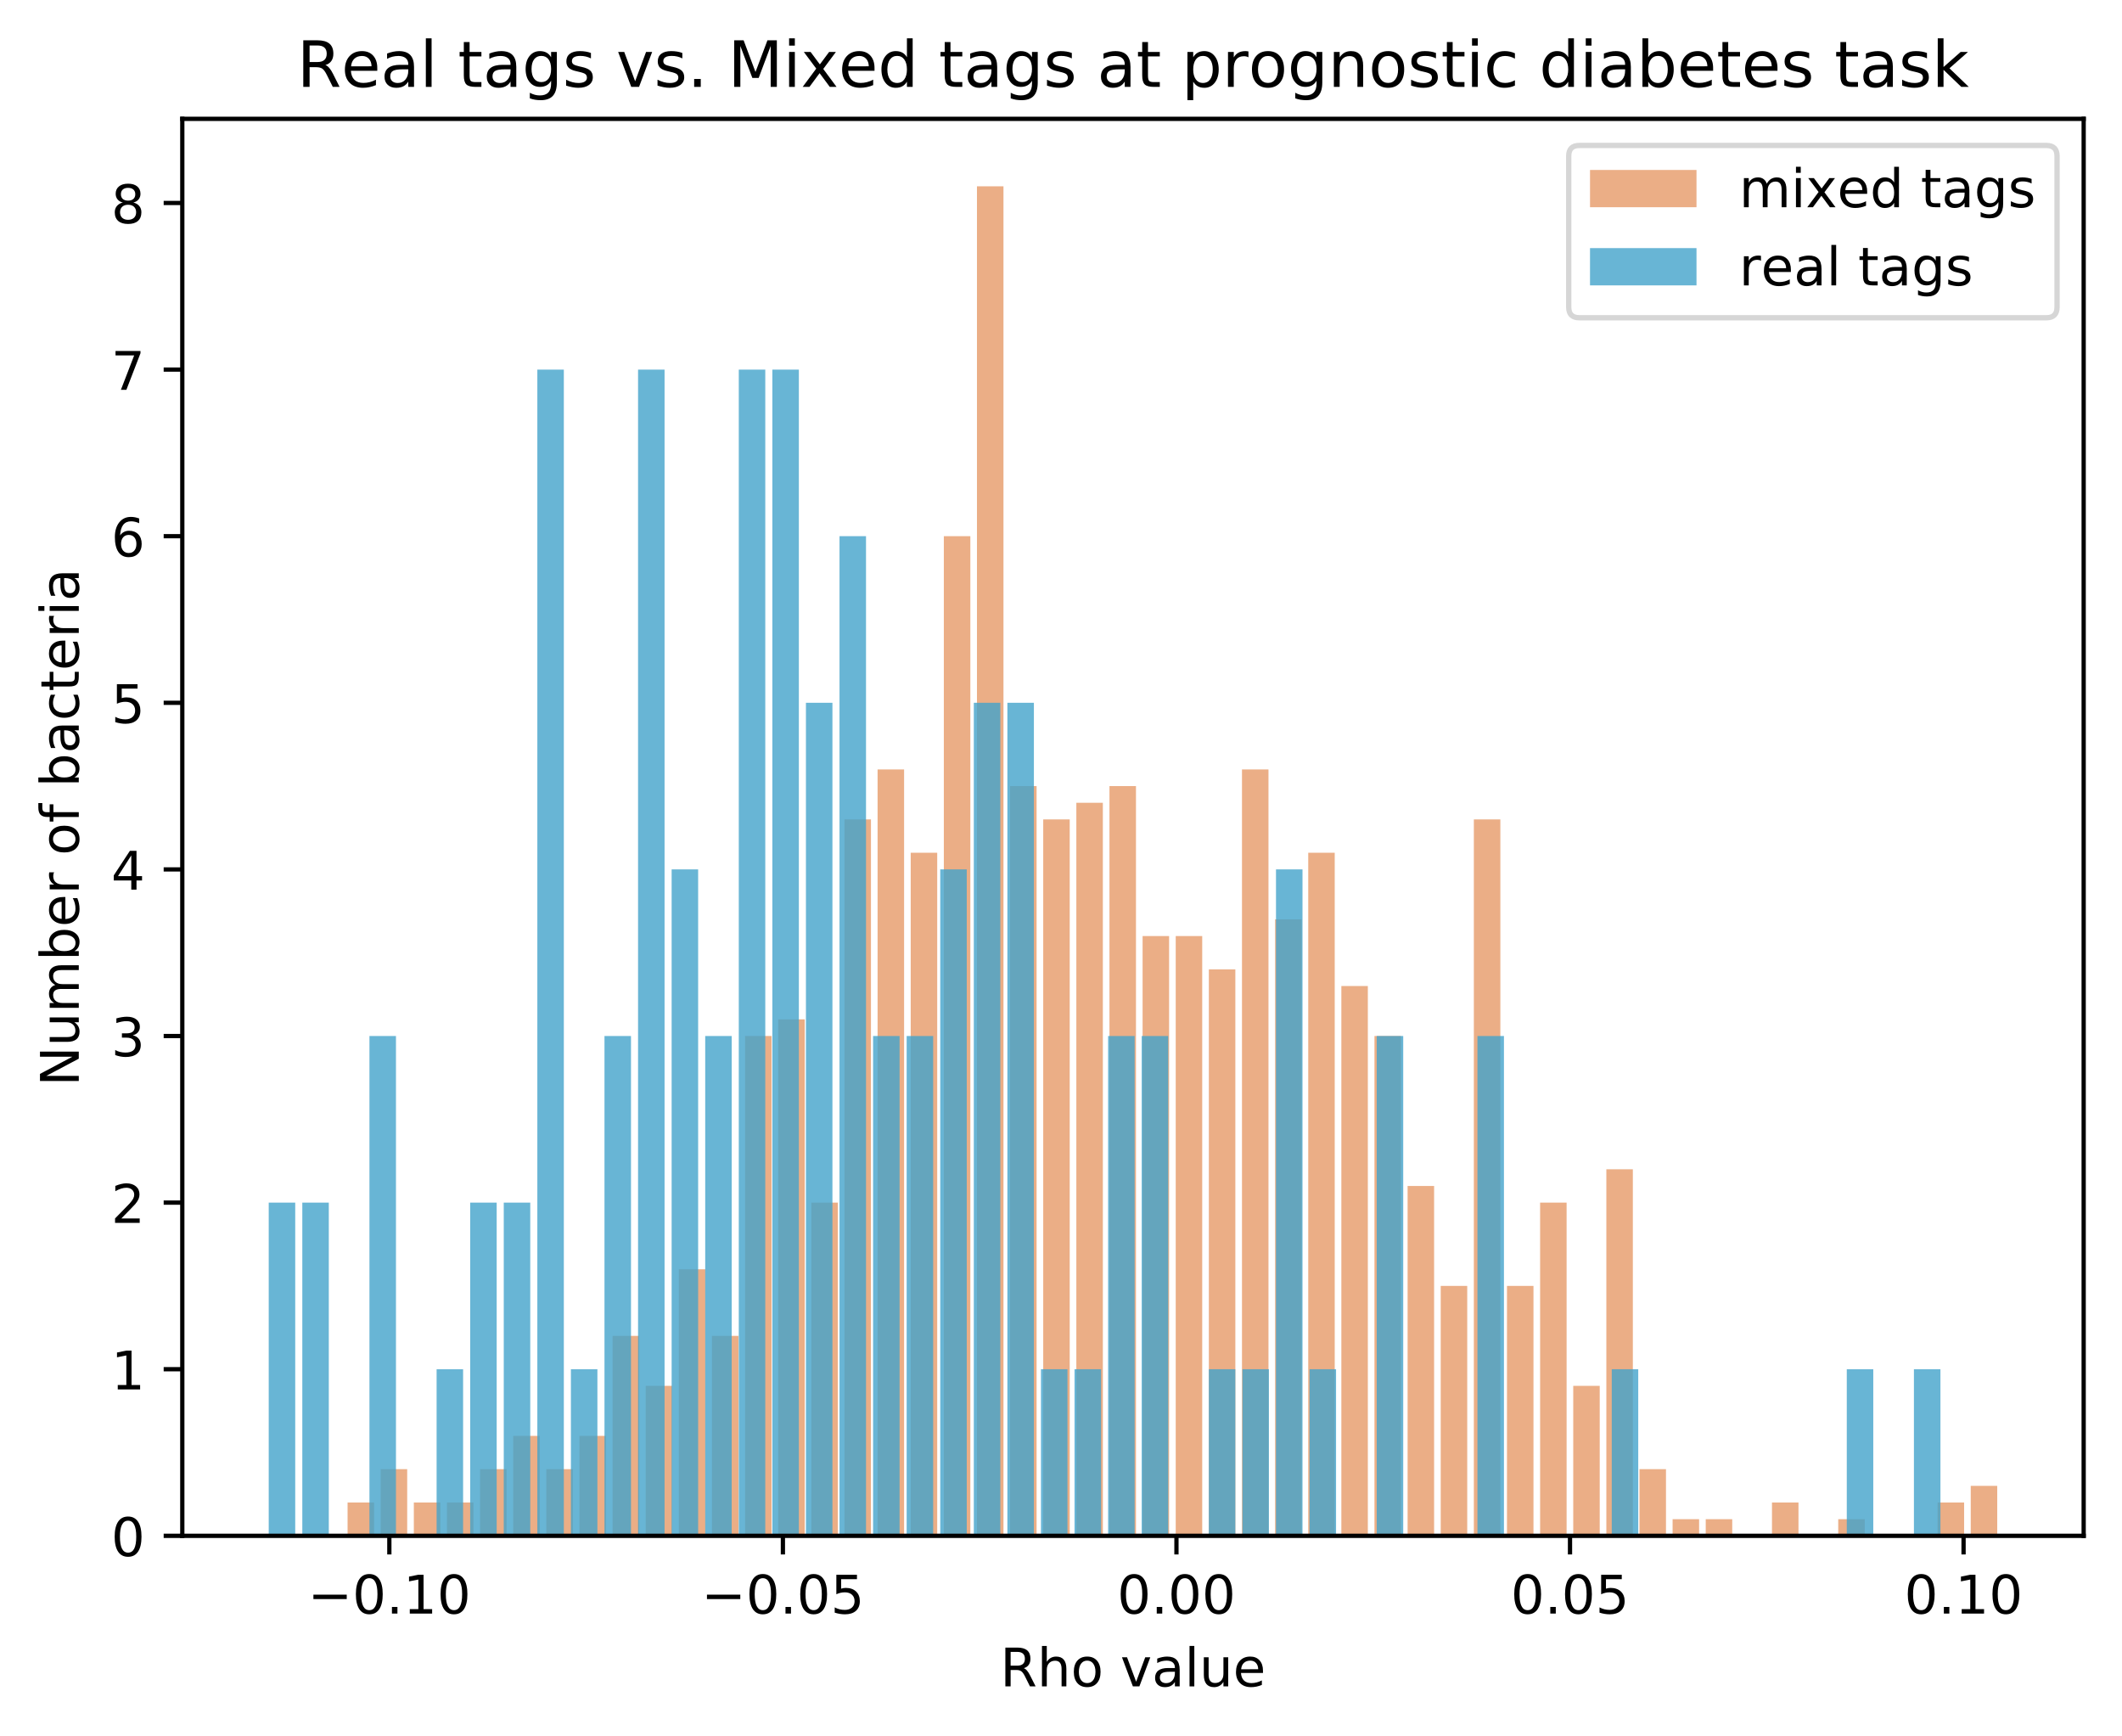 <?xml version="1.0" encoding="utf-8" standalone="no"?>
<!DOCTYPE svg PUBLIC "-//W3C//DTD SVG 1.1//EN"
  "http://www.w3.org/Graphics/SVG/1.1/DTD/svg11.dtd">
<!-- Created with matplotlib (https://matplotlib.org/) -->
<svg height="325.986pt" version="1.1" viewBox="0 0 398.561 325.986" width="398.561pt" xmlns="http://www.w3.org/2000/svg" xmlns:xlink="http://www.w3.org/1999/xlink">
 <defs>
  <style type="text/css">
*{stroke-linecap:butt;stroke-linejoin:round;}
  </style>
 </defs>
 <g id="figure_1">
  <g id="patch_1">
   <path d="M 0 325.986 
L 398.561 325.986 
L 398.561 0 
L 0 0 
z
" style="fill:#ffffff;"/>
  </g>
  <g id="axes_1">
   <g id="patch_2">
    <path d="M 34.241 288.43 
L 391.361 288.43 
L 391.361 22.318 
L 34.241 22.318 
z
" style="fill:#ffffff;"/>
   </g>
   <g id="patch_3">
    <path clip-path="url(#pfd044a235b)" d="M 65.283 288.43 
L 70.261 288.43 
L 70.261 282.172 
L 65.283 282.172 
z
" style="fill:#d95f0e;opacity:0.5;"/>
   </g>
   <g id="patch_4">
    <path clip-path="url(#pfd044a235b)" d="M 71.505 288.43 
L 76.482 288.43 
L 76.482 275.915 
L 71.505 275.915 
z
" style="fill:#d95f0e;opacity:0.5;"/>
   </g>
   <g id="patch_5">
    <path clip-path="url(#pfd044a235b)" d="M 77.727 288.43 
L 82.704 288.43 
L 82.704 282.172 
L 77.727 282.172 
z
" style="fill:#d95f0e;opacity:0.5;"/>
   </g>
   <g id="patch_6">
    <path clip-path="url(#pfd044a235b)" d="M 83.948 288.43 
L 88.926 288.43 
L 88.926 282.172 
L 83.948 282.172 
z
" style="fill:#d95f0e;opacity:0.5;"/>
   </g>
   <g id="patch_7">
    <path clip-path="url(#pfd044a235b)" d="M 90.17 288.43 
L 95.148 288.43 
L 95.148 275.915 
L 90.17 275.915 
z
" style="fill:#d95f0e;opacity:0.5;"/>
   </g>
   <g id="patch_8">
    <path clip-path="url(#pfd044a235b)" d="M 96.392 288.43 
L 101.369 288.43 
L 101.369 269.657 
L 96.392 269.657 
z
" style="fill:#d95f0e;opacity:0.5;"/>
   </g>
   <g id="patch_9">
    <path clip-path="url(#pfd044a235b)" d="M 102.614 288.43 
L 107.591 288.43 
L 107.591 275.915 
L 102.614 275.915 
z
" style="fill:#d95f0e;opacity:0.5;"/>
   </g>
   <g id="patch_10">
    <path clip-path="url(#pfd044a235b)" d="M 108.836 288.43 
L 113.813 288.43 
L 113.813 269.657 
L 108.836 269.657 
z
" style="fill:#d95f0e;opacity:0.5;"/>
   </g>
   <g id="patch_11">
    <path clip-path="url(#pfd044a235b)" d="M 115.057 288.43 
L 120.035 288.43 
L 120.035 250.883 
L 115.057 250.883 
z
" style="fill:#d95f0e;opacity:0.5;"/>
   </g>
   <g id="patch_12">
    <path clip-path="url(#pfd044a235b)" d="M 121.279 288.43 
L 126.257 288.43 
L 126.257 260.27 
L 121.279 260.27 
z
" style="fill:#d95f0e;opacity:0.5;"/>
   </g>
   <g id="patch_13">
    <path clip-path="url(#pfd044a235b)" d="M 127.501 288.43 
L 132.478 288.43 
L 132.478 238.368 
L 127.501 238.368 
z
" style="fill:#d95f0e;opacity:0.5;"/>
   </g>
   <g id="patch_14">
    <path clip-path="url(#pfd044a235b)" d="M 133.723 288.43 
L 138.7 288.43 
L 138.7 250.883 
L 133.723 250.883 
z
" style="fill:#d95f0e;opacity:0.5;"/>
   </g>
   <g id="patch_15">
    <path clip-path="url(#pfd044a235b)" d="M 139.945 288.43 
L 144.922 288.43 
L 144.922 194.563 
L 139.945 194.563 
z
" style="fill:#d95f0e;opacity:0.5;"/>
   </g>
   <g id="patch_16">
    <path clip-path="url(#pfd044a235b)" d="M 146.166 288.43 
L 151.144 288.43 
L 151.144 191.435 
L 146.166 191.435 
z
" style="fill:#d95f0e;opacity:0.5;"/>
   </g>
   <g id="patch_17">
    <path clip-path="url(#pfd044a235b)" d="M 152.388 288.43 
L 157.366 288.43 
L 157.366 225.852 
L 152.388 225.852 
z
" style="fill:#d95f0e;opacity:0.5;"/>
   </g>
   <g id="patch_18">
    <path clip-path="url(#pfd044a235b)" d="M 158.61 288.43 
L 163.587 288.43 
L 163.587 153.888 
L 158.61 153.888 
z
" style="fill:#d95f0e;opacity:0.5;"/>
   </g>
   <g id="patch_19">
    <path clip-path="url(#pfd044a235b)" d="M 164.832 288.43 
L 169.809 288.43 
L 169.809 144.501 
L 164.832 144.501 
z
" style="fill:#d95f0e;opacity:0.5;"/>
   </g>
   <g id="patch_20">
    <path clip-path="url(#pfd044a235b)" d="M 171.053 288.43 
L 176.031 288.43 
L 176.031 160.146 
L 171.053 160.146 
z
" style="fill:#d95f0e;opacity:0.5;"/>
   </g>
   <g id="patch_21">
    <path clip-path="url(#pfd044a235b)" d="M 177.275 288.43 
L 182.253 288.43 
L 182.253 100.697 
L 177.275 100.697 
z
" style="fill:#d95f0e;opacity:0.5;"/>
   </g>
   <g id="patch_22">
    <path clip-path="url(#pfd044a235b)" d="M 183.497 288.43 
L 188.474 288.43 
L 188.474 34.99 
L 183.497 34.99 
z
" style="fill:#d95f0e;opacity:0.5;"/>
   </g>
   <g id="patch_23">
    <path clip-path="url(#pfd044a235b)" d="M 189.719 288.43 
L 194.696 288.43 
L 194.696 147.63 
L 189.719 147.63 
z
" style="fill:#d95f0e;opacity:0.5;"/>
   </g>
   <g id="patch_24">
    <path clip-path="url(#pfd044a235b)" d="M 195.941 288.43 
L 200.918 288.43 
L 200.918 153.888 
L 195.941 153.888 
z
" style="fill:#d95f0e;opacity:0.5;"/>
   </g>
   <g id="patch_25">
    <path clip-path="url(#pfd044a235b)" d="M 202.162 288.43 
L 207.14 288.43 
L 207.14 150.759 
L 202.162 150.759 
z
" style="fill:#d95f0e;opacity:0.5;"/>
   </g>
   <g id="patch_26">
    <path clip-path="url(#pfd044a235b)" d="M 208.384 288.43 
L 213.362 288.43 
L 213.362 147.63 
L 208.384 147.63 
z
" style="fill:#d95f0e;opacity:0.5;"/>
   </g>
   <g id="patch_27">
    <path clip-path="url(#pfd044a235b)" d="M 214.606 288.43 
L 219.583 288.43 
L 219.583 175.79 
L 214.606 175.79 
z
" style="fill:#d95f0e;opacity:0.5;"/>
   </g>
   <g id="patch_28">
    <path clip-path="url(#pfd044a235b)" d="M 220.828 288.43 
L 225.805 288.43 
L 225.805 175.79 
L 220.828 175.79 
z
" style="fill:#d95f0e;opacity:0.5;"/>
   </g>
   <g id="patch_29">
    <path clip-path="url(#pfd044a235b)" d="M 227.049 288.43 
L 232.027 288.43 
L 232.027 182.048 
L 227.049 182.048 
z
" style="fill:#d95f0e;opacity:0.5;"/>
   </g>
   <g id="patch_30">
    <path clip-path="url(#pfd044a235b)" d="M 233.271 288.43 
L 238.249 288.43 
L 238.249 144.501 
L 233.271 144.501 
z
" style="fill:#d95f0e;opacity:0.5;"/>
   </g>
   <g id="patch_31">
    <path clip-path="url(#pfd044a235b)" d="M 239.493 288.43 
L 244.47 288.43 
L 244.47 172.661 
L 239.493 172.661 
z
" style="fill:#d95f0e;opacity:0.5;"/>
   </g>
   <g id="patch_32">
    <path clip-path="url(#pfd044a235b)" d="M 245.715 288.43 
L 250.692 288.43 
L 250.692 160.146 
L 245.715 160.146 
z
" style="fill:#d95f0e;opacity:0.5;"/>
   </g>
   <g id="patch_33">
    <path clip-path="url(#pfd044a235b)" d="M 251.937 288.43 
L 256.914 288.43 
L 256.914 185.177 
L 251.937 185.177 
z
" style="fill:#d95f0e;opacity:0.5;"/>
   </g>
   <g id="patch_34">
    <path clip-path="url(#pfd044a235b)" d="M 258.158 288.43 
L 263.136 288.43 
L 263.136 194.563 
L 258.158 194.563 
z
" style="fill:#d95f0e;opacity:0.5;"/>
   </g>
   <g id="patch_35">
    <path clip-path="url(#pfd044a235b)" d="M 264.38 288.43 
L 269.358 288.43 
L 269.358 222.723 
L 264.38 222.723 
z
" style="fill:#d95f0e;opacity:0.5;"/>
   </g>
   <g id="patch_36">
    <path clip-path="url(#pfd044a235b)" d="M 270.602 288.43 
L 275.579 288.43 
L 275.579 241.497 
L 270.602 241.497 
z
" style="fill:#d95f0e;opacity:0.5;"/>
   </g>
   <g id="patch_37">
    <path clip-path="url(#pfd044a235b)" d="M 276.824 288.43 
L 281.801 288.43 
L 281.801 153.888 
L 276.824 153.888 
z
" style="fill:#d95f0e;opacity:0.5;"/>
   </g>
   <g id="patch_38">
    <path clip-path="url(#pfd044a235b)" d="M 283.046 288.43 
L 288.023 288.43 
L 288.023 241.497 
L 283.046 241.497 
z
" style="fill:#d95f0e;opacity:0.5;"/>
   </g>
   <g id="patch_39">
    <path clip-path="url(#pfd044a235b)" d="M 289.267 288.43 
L 294.245 288.43 
L 294.245 225.852 
L 289.267 225.852 
z
" style="fill:#d95f0e;opacity:0.5;"/>
   </g>
   <g id="patch_40">
    <path clip-path="url(#pfd044a235b)" d="M 295.489 288.43 
L 300.467 288.43 
L 300.467 260.27 
L 295.489 260.27 
z
" style="fill:#d95f0e;opacity:0.5;"/>
   </g>
   <g id="patch_41">
    <path clip-path="url(#pfd044a235b)" d="M 301.711 288.43 
L 306.688 288.43 
L 306.688 219.595 
L 301.711 219.595 
z
" style="fill:#d95f0e;opacity:0.5;"/>
   </g>
   <g id="patch_42">
    <path clip-path="url(#pfd044a235b)" d="M 307.933 288.43 
L 312.91 288.43 
L 312.91 275.915 
L 307.933 275.915 
z
" style="fill:#d95f0e;opacity:0.5;"/>
   </g>
   <g id="patch_43">
    <path clip-path="url(#pfd044a235b)" d="M 314.154 288.43 
L 319.132 288.43 
L 319.132 285.301 
L 314.154 285.301 
z
" style="fill:#d95f0e;opacity:0.5;"/>
   </g>
   <g id="patch_44">
    <path clip-path="url(#pfd044a235b)" d="M 320.376 288.43 
L 325.354 288.43 
L 325.354 285.301 
L 320.376 285.301 
z
" style="fill:#d95f0e;opacity:0.5;"/>
   </g>
   <g id="patch_45">
    <path clip-path="url(#pfd044a235b)" d="M 326.598 288.43 
L 331.575 288.43 
L 331.575 288.43 
L 326.598 288.43 
z
" style="fill:#d95f0e;opacity:0.5;"/>
   </g>
   <g id="patch_46">
    <path clip-path="url(#pfd044a235b)" d="M 332.82 288.43 
L 337.797 288.43 
L 337.797 282.172 
L 332.82 282.172 
z
" style="fill:#d95f0e;opacity:0.5;"/>
   </g>
   <g id="patch_47">
    <path clip-path="url(#pfd044a235b)" d="M 339.042 288.43 
L 344.019 288.43 
L 344.019 288.43 
L 339.042 288.43 
z
" style="fill:#d95f0e;opacity:0.5;"/>
   </g>
   <g id="patch_48">
    <path clip-path="url(#pfd044a235b)" d="M 345.263 288.43 
L 350.241 288.43 
L 350.241 285.301 
L 345.263 285.301 
z
" style="fill:#d95f0e;opacity:0.5;"/>
   </g>
   <g id="patch_49">
    <path clip-path="url(#pfd044a235b)" d="M 351.485 288.43 
L 356.463 288.43 
L 356.463 288.43 
L 351.485 288.43 
z
" style="fill:#d95f0e;opacity:0.5;"/>
   </g>
   <g id="patch_50">
    <path clip-path="url(#pfd044a235b)" d="M 357.707 288.43 
L 362.684 288.43 
L 362.684 288.43 
L 357.707 288.43 
z
" style="fill:#d95f0e;opacity:0.5;"/>
   </g>
   <g id="patch_51">
    <path clip-path="url(#pfd044a235b)" d="M 363.929 288.43 
L 368.906 288.43 
L 368.906 282.172 
L 363.929 282.172 
z
" style="fill:#d95f0e;opacity:0.5;"/>
   </g>
   <g id="patch_52">
    <path clip-path="url(#pfd044a235b)" d="M 370.15 288.43 
L 375.128 288.43 
L 375.128 279.043 
L 370.15 279.043 
z
" style="fill:#d95f0e;opacity:0.5;"/>
   </g>
   <g id="patch_53">
    <path clip-path="url(#pfd044a235b)" d="M 50.473 288.43 
L 55.451 288.43 
L 55.451 225.852 
L 50.473 225.852 
z
" style="fill:#43a2ca;opacity:0.8;"/>
   </g>
   <g id="patch_54">
    <path clip-path="url(#pfd044a235b)" d="M 56.78 288.43 
L 61.757 288.43 
L 61.757 225.852 
L 56.78 225.852 
z
" style="fill:#43a2ca;opacity:0.8;"/>
   </g>
   <g id="patch_55">
    <path clip-path="url(#pfd044a235b)" d="M 63.086 288.43 
L 68.063 288.43 
L 68.063 288.43 
L 63.086 288.43 
z
" style="fill:#43a2ca;opacity:0.8;"/>
   </g>
   <g id="patch_56">
    <path clip-path="url(#pfd044a235b)" d="M 69.392 288.43 
L 74.37 288.43 
L 74.37 194.563 
L 69.392 194.563 
z
" style="fill:#43a2ca;opacity:0.8;"/>
   </g>
   <g id="patch_57">
    <path clip-path="url(#pfd044a235b)" d="M 75.698 288.43 
L 80.676 288.43 
L 80.676 288.43 
L 75.698 288.43 
z
" style="fill:#43a2ca;opacity:0.8;"/>
   </g>
   <g id="patch_58">
    <path clip-path="url(#pfd044a235b)" d="M 82.005 288.43 
L 86.982 288.43 
L 86.982 257.141 
L 82.005 257.141 
z
" style="fill:#43a2ca;opacity:0.8;"/>
   </g>
   <g id="patch_59">
    <path clip-path="url(#pfd044a235b)" d="M 88.311 288.43 
L 93.288 288.43 
L 93.288 225.852 
L 88.311 225.852 
z
" style="fill:#43a2ca;opacity:0.8;"/>
   </g>
   <g id="patch_60">
    <path clip-path="url(#pfd044a235b)" d="M 94.617 288.43 
L 99.595 288.43 
L 99.595 225.852 
L 94.617 225.852 
z
" style="fill:#43a2ca;opacity:0.8;"/>
   </g>
   <g id="patch_61">
    <path clip-path="url(#pfd044a235b)" d="M 100.923 288.43 
L 105.901 288.43 
L 105.901 69.408 
L 100.923 69.408 
z
" style="fill:#43a2ca;opacity:0.8;"/>
   </g>
   <g id="patch_62">
    <path clip-path="url(#pfd044a235b)" d="M 107.23 288.43 
L 112.207 288.43 
L 112.207 257.141 
L 107.23 257.141 
z
" style="fill:#43a2ca;opacity:0.8;"/>
   </g>
   <g id="patch_63">
    <path clip-path="url(#pfd044a235b)" d="M 113.536 288.43 
L 118.513 288.43 
L 118.513 194.563 
L 113.536 194.563 
z
" style="fill:#43a2ca;opacity:0.8;"/>
   </g>
   <g id="patch_64">
    <path clip-path="url(#pfd044a235b)" d="M 119.842 288.43 
L 124.82 288.43 
L 124.82 69.408 
L 119.842 69.408 
z
" style="fill:#43a2ca;opacity:0.8;"/>
   </g>
   <g id="patch_65">
    <path clip-path="url(#pfd044a235b)" d="M 126.149 288.43 
L 131.126 288.43 
L 131.126 163.275 
L 126.149 163.275 
z
" style="fill:#43a2ca;opacity:0.8;"/>
   </g>
   <g id="patch_66">
    <path clip-path="url(#pfd044a235b)" d="M 132.455 288.43 
L 137.432 288.43 
L 137.432 194.563 
L 132.455 194.563 
z
" style="fill:#43a2ca;opacity:0.8;"/>
   </g>
   <g id="patch_67">
    <path clip-path="url(#pfd044a235b)" d="M 138.761 288.43 
L 143.738 288.43 
L 143.738 69.408 
L 138.761 69.408 
z
" style="fill:#43a2ca;opacity:0.8;"/>
   </g>
   <g id="patch_68">
    <path clip-path="url(#pfd044a235b)" d="M 145.067 288.43 
L 150.045 288.43 
L 150.045 69.408 
L 145.067 69.408 
z
" style="fill:#43a2ca;opacity:0.8;"/>
   </g>
   <g id="patch_69">
    <path clip-path="url(#pfd044a235b)" d="M 151.374 288.43 
L 156.351 288.43 
L 156.351 131.986 
L 151.374 131.986 
z
" style="fill:#43a2ca;opacity:0.8;"/>
   </g>
   <g id="patch_70">
    <path clip-path="url(#pfd044a235b)" d="M 157.68 288.43 
L 162.657 288.43 
L 162.657 100.697 
L 157.68 100.697 
z
" style="fill:#43a2ca;opacity:0.8;"/>
   </g>
   <g id="patch_71">
    <path clip-path="url(#pfd044a235b)" d="M 163.986 288.43 
L 168.964 288.43 
L 168.964 194.563 
L 163.986 194.563 
z
" style="fill:#43a2ca;opacity:0.8;"/>
   </g>
   <g id="patch_72">
    <path clip-path="url(#pfd044a235b)" d="M 170.292 288.43 
L 175.27 288.43 
L 175.27 194.563 
L 170.292 194.563 
z
" style="fill:#43a2ca;opacity:0.8;"/>
   </g>
   <g id="patch_73">
    <path clip-path="url(#pfd044a235b)" d="M 176.599 288.43 
L 181.576 288.43 
L 181.576 163.275 
L 176.599 163.275 
z
" style="fill:#43a2ca;opacity:0.8;"/>
   </g>
   <g id="patch_74">
    <path clip-path="url(#pfd044a235b)" d="M 182.905 288.43 
L 187.882 288.43 
L 187.882 131.986 
L 182.905 131.986 
z
" style="fill:#43a2ca;opacity:0.8;"/>
   </g>
   <g id="patch_75">
    <path clip-path="url(#pfd044a235b)" d="M 189.211 288.43 
L 194.189 288.43 
L 194.189 131.986 
L 189.211 131.986 
z
" style="fill:#43a2ca;opacity:0.8;"/>
   </g>
   <g id="patch_76">
    <path clip-path="url(#pfd044a235b)" d="M 195.517 288.43 
L 200.495 288.43 
L 200.495 257.141 
L 195.517 257.141 
z
" style="fill:#43a2ca;opacity:0.8;"/>
   </g>
   <g id="patch_77">
    <path clip-path="url(#pfd044a235b)" d="M 201.824 288.43 
L 206.801 288.43 
L 206.801 257.141 
L 201.824 257.141 
z
" style="fill:#43a2ca;opacity:0.8;"/>
   </g>
   <g id="patch_78">
    <path clip-path="url(#pfd044a235b)" d="M 208.13 288.43 
L 213.107 288.43 
L 213.107 194.563 
L 208.13 194.563 
z
" style="fill:#43a2ca;opacity:0.8;"/>
   </g>
   <g id="patch_79">
    <path clip-path="url(#pfd044a235b)" d="M 214.436 288.43 
L 219.414 288.43 
L 219.414 194.563 
L 214.436 194.563 
z
" style="fill:#43a2ca;opacity:0.8;"/>
   </g>
   <g id="patch_80">
    <path clip-path="url(#pfd044a235b)" d="M 220.742 288.43 
L 225.72 288.43 
L 225.72 288.43 
L 220.742 288.43 
z
" style="fill:#43a2ca;opacity:0.8;"/>
   </g>
   <g id="patch_81">
    <path clip-path="url(#pfd044a235b)" d="M 227.049 288.43 
L 232.026 288.43 
L 232.026 257.141 
L 227.049 257.141 
z
" style="fill:#43a2ca;opacity:0.8;"/>
   </g>
   <g id="patch_82">
    <path clip-path="url(#pfd044a235b)" d="M 233.355 288.43 
L 238.332 288.43 
L 238.332 257.141 
L 233.355 257.141 
z
" style="fill:#43a2ca;opacity:0.8;"/>
   </g>
   <g id="patch_83">
    <path clip-path="url(#pfd044a235b)" d="M 239.661 288.43 
L 244.639 288.43 
L 244.639 163.275 
L 239.661 163.275 
z
" style="fill:#43a2ca;opacity:0.8;"/>
   </g>
   <g id="patch_84">
    <path clip-path="url(#pfd044a235b)" d="M 245.967 288.43 
L 250.945 288.43 
L 250.945 257.141 
L 245.967 257.141 
z
" style="fill:#43a2ca;opacity:0.8;"/>
   </g>
   <g id="patch_85">
    <path clip-path="url(#pfd044a235b)" d="M 252.274 288.43 
L 257.251 288.43 
L 257.251 288.43 
L 252.274 288.43 
z
" style="fill:#43a2ca;opacity:0.8;"/>
   </g>
   <g id="patch_86">
    <path clip-path="url(#pfd044a235b)" d="M 258.58 288.43 
L 263.557 288.43 
L 263.557 194.563 
L 258.58 194.563 
z
" style="fill:#43a2ca;opacity:0.8;"/>
   </g>
   <g id="patch_87">
    <path clip-path="url(#pfd044a235b)" d="M 264.886 288.43 
L 269.864 288.43 
L 269.864 288.43 
L 264.886 288.43 
z
" style="fill:#43a2ca;opacity:0.8;"/>
   </g>
   <g id="patch_88">
    <path clip-path="url(#pfd044a235b)" d="M 271.193 288.43 
L 276.17 288.43 
L 276.17 288.43 
L 271.193 288.43 
z
" style="fill:#43a2ca;opacity:0.8;"/>
   </g>
   <g id="patch_89">
    <path clip-path="url(#pfd044a235b)" d="M 277.499 288.43 
L 282.476 288.43 
L 282.476 194.563 
L 277.499 194.563 
z
" style="fill:#43a2ca;opacity:0.8;"/>
   </g>
   <g id="patch_90">
    <path clip-path="url(#pfd044a235b)" d="M 283.805 288.43 
L 288.782 288.43 
L 288.782 288.43 
L 283.805 288.43 
z
" style="fill:#43a2ca;opacity:0.8;"/>
   </g>
   <g id="patch_91">
    <path clip-path="url(#pfd044a235b)" d="M 290.111 288.43 
L 295.089 288.43 
L 295.089 288.43 
L 290.111 288.43 
z
" style="fill:#43a2ca;opacity:0.8;"/>
   </g>
   <g id="patch_92">
    <path clip-path="url(#pfd044a235b)" d="M 296.418 288.43 
L 301.395 288.43 
L 301.395 288.43 
L 296.418 288.43 
z
" style="fill:#43a2ca;opacity:0.8;"/>
   </g>
   <g id="patch_93">
    <path clip-path="url(#pfd044a235b)" d="M 302.724 288.43 
L 307.701 288.43 
L 307.701 257.141 
L 302.724 257.141 
z
" style="fill:#43a2ca;opacity:0.8;"/>
   </g>
   <g id="patch_94">
    <path clip-path="url(#pfd044a235b)" d="M 309.03 288.43 
L 314.008 288.43 
L 314.008 288.43 
L 309.03 288.43 
z
" style="fill:#43a2ca;opacity:0.8;"/>
   </g>
   <g id="patch_95">
    <path clip-path="url(#pfd044a235b)" d="M 315.336 288.43 
L 320.314 288.43 
L 320.314 288.43 
L 315.336 288.43 
z
" style="fill:#43a2ca;opacity:0.8;"/>
   </g>
   <g id="patch_96">
    <path clip-path="url(#pfd044a235b)" d="M 321.643 288.43 
L 326.62 288.43 
L 326.62 288.43 
L 321.643 288.43 
z
" style="fill:#43a2ca;opacity:0.8;"/>
   </g>
   <g id="patch_97">
    <path clip-path="url(#pfd044a235b)" d="M 327.949 288.43 
L 332.926 288.43 
L 332.926 288.43 
L 327.949 288.43 
z
" style="fill:#43a2ca;opacity:0.8;"/>
   </g>
   <g id="patch_98">
    <path clip-path="url(#pfd044a235b)" d="M 334.255 288.43 
L 339.233 288.43 
L 339.233 288.43 
L 334.255 288.43 
z
" style="fill:#43a2ca;opacity:0.8;"/>
   </g>
   <g id="patch_99">
    <path clip-path="url(#pfd044a235b)" d="M 340.561 288.43 
L 345.539 288.43 
L 345.539 288.43 
L 340.561 288.43 
z
" style="fill:#43a2ca;opacity:0.8;"/>
   </g>
   <g id="patch_100">
    <path clip-path="url(#pfd044a235b)" d="M 346.868 288.43 
L 351.845 288.43 
L 351.845 257.141 
L 346.868 257.141 
z
" style="fill:#43a2ca;opacity:0.8;"/>
   </g>
   <g id="patch_101">
    <path clip-path="url(#pfd044a235b)" d="M 353.174 288.43 
L 358.151 288.43 
L 358.151 288.43 
L 353.174 288.43 
z
" style="fill:#43a2ca;opacity:0.8;"/>
   </g>
   <g id="patch_102">
    <path clip-path="url(#pfd044a235b)" d="M 359.48 288.43 
L 364.458 288.43 
L 364.458 257.141 
L 359.48 257.141 
z
" style="fill:#43a2ca;opacity:0.8;"/>
   </g>
   <g id="matplotlib.axis_1">
    <g id="xtick_1">
     <g id="line2d_1">
      <defs>
       <path d="M 0 0 
L 0 3.5 
" id="m559a60011e" style="stroke:#000000;stroke-width:0.8;"/>
      </defs>
      <g>
       <use style="stroke:#000000;stroke-width:0.8;" x="73.128" xlink:href="#m559a60011e" y="288.43"/>
      </g>
     </g>
     <g id="text_1">
      <!-- −0.10 -->
      <defs>
       <path d="M 10.594 35.5 
L 73.188 35.5 
L 73.188 27.203 
L 10.594 27.203 
z
" id="DejaVuSans-8722"/>
       <path d="M 31.781 66.406 
Q 24.172 66.406 20.328 58.906 
Q 16.5 51.422 16.5 36.375 
Q 16.5 21.391 20.328 13.891 
Q 24.172 6.391 31.781 6.391 
Q 39.453 6.391 43.281 13.891 
Q 47.125 21.391 47.125 36.375 
Q 47.125 51.422 43.281 58.906 
Q 39.453 66.406 31.781 66.406 
z
M 31.781 74.219 
Q 44.047 74.219 50.516 64.516 
Q 56.984 54.828 56.984 36.375 
Q 56.984 17.969 50.516 8.266 
Q 44.047 -1.422 31.781 -1.422 
Q 19.531 -1.422 13.062 8.266 
Q 6.594 17.969 6.594 36.375 
Q 6.594 54.828 13.062 64.516 
Q 19.531 74.219 31.781 74.219 
z
" id="DejaVuSans-48"/>
       <path d="M 10.688 12.406 
L 21 12.406 
L 21 0 
L 10.688 0 
z
" id="DejaVuSans-46"/>
       <path d="M 12.406 8.297 
L 28.516 8.297 
L 28.516 63.922 
L 10.984 60.406 
L 10.984 69.391 
L 28.422 72.906 
L 38.281 72.906 
L 38.281 8.297 
L 54.391 8.297 
L 54.391 0 
L 12.406 0 
z
" id="DejaVuSans-49"/>
      </defs>
      <g transform="translate(57.806 303.029)scale(0.1 -0.1)">
       <use xlink:href="#DejaVuSans-8722"/>
       <use x="83.789" xlink:href="#DejaVuSans-48"/>
       <use x="147.412" xlink:href="#DejaVuSans-46"/>
       <use x="179.199" xlink:href="#DejaVuSans-49"/>
       <use x="242.822" xlink:href="#DejaVuSans-48"/>
      </g>
     </g>
    </g>
    <g id="xtick_2">
     <g id="line2d_2">
      <g>
       <use style="stroke:#000000;stroke-width:0.8;" x="147.047" xlink:href="#m559a60011e" y="288.43"/>
      </g>
     </g>
     <g id="text_2">
      <!-- −0.05 -->
      <defs>
       <path d="M 10.797 72.906 
L 49.516 72.906 
L 49.516 64.594 
L 19.828 64.594 
L 19.828 46.734 
Q 21.969 47.469 24.109 47.828 
Q 26.266 48.188 28.422 48.188 
Q 40.625 48.188 47.75 41.5 
Q 54.891 34.812 54.891 23.391 
Q 54.891 11.625 47.562 5.094 
Q 40.234 -1.422 26.906 -1.422 
Q 22.312 -1.422 17.547 -0.641 
Q 12.797 0.141 7.719 1.703 
L 7.719 11.625 
Q 12.109 9.234 16.797 8.062 
Q 21.484 6.891 26.703 6.891 
Q 35.156 6.891 40.078 11.328 
Q 45.016 15.766 45.016 23.391 
Q 45.016 31 40.078 35.438 
Q 35.156 39.891 26.703 39.891 
Q 22.75 39.891 18.812 39.016 
Q 14.891 38.141 10.797 36.281 
z
" id="DejaVuSans-53"/>
      </defs>
      <g transform="translate(131.724 303.029)scale(0.1 -0.1)">
       <use xlink:href="#DejaVuSans-8722"/>
       <use x="83.789" xlink:href="#DejaVuSans-48"/>
       <use x="147.412" xlink:href="#DejaVuSans-46"/>
       <use x="179.199" xlink:href="#DejaVuSans-48"/>
       <use x="242.822" xlink:href="#DejaVuSans-53"/>
      </g>
     </g>
    </g>
    <g id="xtick_3">
     <g id="line2d_3">
      <g>
       <use style="stroke:#000000;stroke-width:0.8;" x="220.965" xlink:href="#m559a60011e" y="288.43"/>
      </g>
     </g>
     <g id="text_3">
      <!-- 0.00 -->
      <g transform="translate(209.833 303.029)scale(0.1 -0.1)">
       <use xlink:href="#DejaVuSans-48"/>
       <use x="63.623" xlink:href="#DejaVuSans-46"/>
       <use x="95.41" xlink:href="#DejaVuSans-48"/>
       <use x="159.033" xlink:href="#DejaVuSans-48"/>
      </g>
     </g>
    </g>
    <g id="xtick_4">
     <g id="line2d_4">
      <g>
       <use style="stroke:#000000;stroke-width:0.8;" x="294.884" xlink:href="#m559a60011e" y="288.43"/>
      </g>
     </g>
     <g id="text_4">
      <!-- 0.05 -->
      <g transform="translate(283.751 303.029)scale(0.1 -0.1)">
       <use xlink:href="#DejaVuSans-48"/>
       <use x="63.623" xlink:href="#DejaVuSans-46"/>
       <use x="95.41" xlink:href="#DejaVuSans-48"/>
       <use x="159.033" xlink:href="#DejaVuSans-53"/>
      </g>
     </g>
    </g>
    <g id="xtick_5">
     <g id="line2d_5">
      <g>
       <use style="stroke:#000000;stroke-width:0.8;" x="368.803" xlink:href="#m559a60011e" y="288.43"/>
      </g>
     </g>
     <g id="text_5">
      <!-- 0.10 -->
      <g transform="translate(357.67 303.029)scale(0.1 -0.1)">
       <use xlink:href="#DejaVuSans-48"/>
       <use x="63.623" xlink:href="#DejaVuSans-46"/>
       <use x="95.41" xlink:href="#DejaVuSans-49"/>
       <use x="159.033" xlink:href="#DejaVuSans-48"/>
      </g>
     </g>
    </g>
    <g id="text_6">
     <!-- Rho value -->
     <defs>
      <path d="M 44.391 34.188 
Q 47.562 33.109 50.562 29.594 
Q 53.562 26.078 56.594 19.922 
L 66.609 0 
L 56 0 
L 46.688 18.703 
Q 43.062 26.031 39.672 28.422 
Q 36.281 30.812 30.422 30.812 
L 19.672 30.812 
L 19.672 0 
L 9.812 0 
L 9.812 72.906 
L 32.078 72.906 
Q 44.578 72.906 50.734 67.672 
Q 56.891 62.453 56.891 51.906 
Q 56.891 45.016 53.688 40.469 
Q 50.484 35.938 44.391 34.188 
z
M 19.672 64.797 
L 19.672 38.922 
L 32.078 38.922 
Q 39.203 38.922 42.844 42.219 
Q 46.484 45.516 46.484 51.906 
Q 46.484 58.297 42.844 61.547 
Q 39.203 64.797 32.078 64.797 
z
" id="DejaVuSans-82"/>
      <path d="M 54.891 33.016 
L 54.891 0 
L 45.906 0 
L 45.906 32.719 
Q 45.906 40.484 42.875 44.328 
Q 39.844 48.188 33.797 48.188 
Q 26.516 48.188 22.312 43.547 
Q 18.109 38.922 18.109 30.906 
L 18.109 0 
L 9.078 0 
L 9.078 75.984 
L 18.109 75.984 
L 18.109 46.188 
Q 21.344 51.125 25.703 53.562 
Q 30.078 56 35.797 56 
Q 45.219 56 50.047 50.172 
Q 54.891 44.344 54.891 33.016 
z
" id="DejaVuSans-104"/>
      <path d="M 30.609 48.391 
Q 23.391 48.391 19.188 42.75 
Q 14.984 37.109 14.984 27.297 
Q 14.984 17.484 19.156 11.844 
Q 23.344 6.203 30.609 6.203 
Q 37.797 6.203 41.984 11.859 
Q 46.188 17.531 46.188 27.297 
Q 46.188 37.016 41.984 42.703 
Q 37.797 48.391 30.609 48.391 
z
M 30.609 56 
Q 42.328 56 49.016 48.375 
Q 55.719 40.766 55.719 27.297 
Q 55.719 13.875 49.016 6.219 
Q 42.328 -1.422 30.609 -1.422 
Q 18.844 -1.422 12.172 6.219 
Q 5.516 13.875 5.516 27.297 
Q 5.516 40.766 12.172 48.375 
Q 18.844 56 30.609 56 
z
" id="DejaVuSans-111"/>
      <path id="DejaVuSans-32"/>
      <path d="M 2.984 54.688 
L 12.5 54.688 
L 29.594 8.797 
L 46.688 54.688 
L 56.203 54.688 
L 35.688 0 
L 23.484 0 
z
" id="DejaVuSans-118"/>
      <path d="M 34.281 27.484 
Q 23.391 27.484 19.188 25 
Q 14.984 22.516 14.984 16.5 
Q 14.984 11.719 18.141 8.906 
Q 21.297 6.109 26.703 6.109 
Q 34.188 6.109 38.703 11.406 
Q 43.219 16.703 43.219 25.484 
L 43.219 27.484 
z
M 52.203 31.203 
L 52.203 0 
L 43.219 0 
L 43.219 8.297 
Q 40.141 3.328 35.547 0.953 
Q 30.953 -1.422 24.312 -1.422 
Q 15.922 -1.422 10.953 3.297 
Q 6 8.016 6 15.922 
Q 6 25.141 12.172 29.828 
Q 18.359 34.516 30.609 34.516 
L 43.219 34.516 
L 43.219 35.406 
Q 43.219 41.609 39.141 45 
Q 35.062 48.391 27.688 48.391 
Q 23 48.391 18.547 47.266 
Q 14.109 46.141 10.016 43.891 
L 10.016 52.203 
Q 14.938 54.109 19.578 55.047 
Q 24.219 56 28.609 56 
Q 40.484 56 46.344 49.844 
Q 52.203 43.703 52.203 31.203 
z
" id="DejaVuSans-97"/>
      <path d="M 9.422 75.984 
L 18.406 75.984 
L 18.406 0 
L 9.422 0 
z
" id="DejaVuSans-108"/>
      <path d="M 8.5 21.578 
L 8.5 54.688 
L 17.484 54.688 
L 17.484 21.922 
Q 17.484 14.156 20.5 10.266 
Q 23.531 6.391 29.594 6.391 
Q 36.859 6.391 41.078 11.031 
Q 45.312 15.672 45.312 23.688 
L 45.312 54.688 
L 54.297 54.688 
L 54.297 0 
L 45.312 0 
L 45.312 8.406 
Q 42.047 3.422 37.719 1 
Q 33.406 -1.422 27.688 -1.422 
Q 18.266 -1.422 13.375 4.438 
Q 8.5 10.297 8.5 21.578 
z
M 31.109 56 
z
" id="DejaVuSans-117"/>
      <path d="M 56.203 29.594 
L 56.203 25.203 
L 14.891 25.203 
Q 15.484 15.922 20.484 11.062 
Q 25.484 6.203 34.422 6.203 
Q 39.594 6.203 44.453 7.469 
Q 49.312 8.734 54.109 11.281 
L 54.109 2.781 
Q 49.266 0.734 44.188 -0.344 
Q 39.109 -1.422 33.891 -1.422 
Q 20.797 -1.422 13.156 6.188 
Q 5.516 13.812 5.516 26.812 
Q 5.516 40.234 12.766 48.109 
Q 20.016 56 32.328 56 
Q 43.359 56 49.781 48.891 
Q 56.203 41.797 56.203 29.594 
z
M 47.219 32.234 
Q 47.125 39.594 43.094 43.984 
Q 39.062 48.391 32.422 48.391 
Q 24.906 48.391 20.391 44.141 
Q 15.875 39.891 15.188 32.172 
z
" id="DejaVuSans-101"/>
     </defs>
     <g transform="translate(187.851 316.707)scale(0.1 -0.1)">
      <use xlink:href="#DejaVuSans-82"/>
      <use x="69.482" xlink:href="#DejaVuSans-104"/>
      <use x="132.861" xlink:href="#DejaVuSans-111"/>
      <use x="194.043" xlink:href="#DejaVuSans-32"/>
      <use x="225.83" xlink:href="#DejaVuSans-118"/>
      <use x="285.01" xlink:href="#DejaVuSans-97"/>
      <use x="346.289" xlink:href="#DejaVuSans-108"/>
      <use x="374.072" xlink:href="#DejaVuSans-117"/>
      <use x="437.451" xlink:href="#DejaVuSans-101"/>
     </g>
    </g>
   </g>
   <g id="matplotlib.axis_2">
    <g id="ytick_1">
     <g id="line2d_6">
      <defs>
       <path d="M 0 0 
L -3.5 0 
" id="m4cff301c8e" style="stroke:#000000;stroke-width:0.8;"/>
      </defs>
      <g>
       <use style="stroke:#000000;stroke-width:0.8;" x="34.241" xlink:href="#m4cff301c8e" y="288.43"/>
      </g>
     </g>
     <g id="text_7">
      <!-- 0 -->
      <g transform="translate(20.878 292.229)scale(0.1 -0.1)">
       <use xlink:href="#DejaVuSans-48"/>
      </g>
     </g>
    </g>
    <g id="ytick_2">
     <g id="line2d_7">
      <g>
       <use style="stroke:#000000;stroke-width:0.8;" x="34.241" xlink:href="#m4cff301c8e" y="257.141"/>
      </g>
     </g>
     <g id="text_8">
      <!-- 1 -->
      <g transform="translate(20.878 260.94)scale(0.1 -0.1)">
       <use xlink:href="#DejaVuSans-49"/>
      </g>
     </g>
    </g>
    <g id="ytick_3">
     <g id="line2d_8">
      <g>
       <use style="stroke:#000000;stroke-width:0.8;" x="34.241" xlink:href="#m4cff301c8e" y="225.852"/>
      </g>
     </g>
     <g id="text_9">
      <!-- 2 -->
      <defs>
       <path d="M 19.188 8.297 
L 53.609 8.297 
L 53.609 0 
L 7.328 0 
L 7.328 8.297 
Q 12.938 14.109 22.625 23.891 
Q 32.328 33.688 34.812 36.531 
Q 39.547 41.844 41.422 45.531 
Q 43.312 49.219 43.312 52.781 
Q 43.312 58.594 39.234 62.25 
Q 35.156 65.922 28.609 65.922 
Q 23.969 65.922 18.812 64.312 
Q 13.672 62.703 7.812 59.422 
L 7.812 69.391 
Q 13.766 71.781 18.938 73 
Q 24.125 74.219 28.422 74.219 
Q 39.75 74.219 46.484 68.547 
Q 53.219 62.891 53.219 53.422 
Q 53.219 48.922 51.531 44.891 
Q 49.859 40.875 45.406 35.406 
Q 44.188 33.984 37.641 27.219 
Q 31.109 20.453 19.188 8.297 
z
" id="DejaVuSans-50"/>
      </defs>
      <g transform="translate(20.878 229.652)scale(0.1 -0.1)">
       <use xlink:href="#DejaVuSans-50"/>
      </g>
     </g>
    </g>
    <g id="ytick_4">
     <g id="line2d_9">
      <g>
       <use style="stroke:#000000;stroke-width:0.8;" x="34.241" xlink:href="#m4cff301c8e" y="194.563"/>
      </g>
     </g>
     <g id="text_10">
      <!-- 3 -->
      <defs>
       <path d="M 40.578 39.312 
Q 47.656 37.797 51.625 33 
Q 55.609 28.219 55.609 21.188 
Q 55.609 10.406 48.188 4.484 
Q 40.766 -1.422 27.094 -1.422 
Q 22.516 -1.422 17.656 -0.516 
Q 12.797 0.391 7.625 2.203 
L 7.625 11.719 
Q 11.719 9.328 16.594 8.109 
Q 21.484 6.891 26.812 6.891 
Q 36.078 6.891 40.938 10.547 
Q 45.797 14.203 45.797 21.188 
Q 45.797 27.641 41.281 31.266 
Q 36.766 34.906 28.719 34.906 
L 20.219 34.906 
L 20.219 43.016 
L 29.109 43.016 
Q 36.375 43.016 40.234 45.922 
Q 44.094 48.828 44.094 54.297 
Q 44.094 59.906 40.109 62.906 
Q 36.141 65.922 28.719 65.922 
Q 24.656 65.922 20.016 65.031 
Q 15.375 64.156 9.812 62.312 
L 9.812 71.094 
Q 15.438 72.656 20.344 73.438 
Q 25.25 74.219 29.594 74.219 
Q 40.828 74.219 47.359 69.109 
Q 53.906 64.016 53.906 55.328 
Q 53.906 49.266 50.438 45.094 
Q 46.969 40.922 40.578 39.312 
z
" id="DejaVuSans-51"/>
      </defs>
      <g transform="translate(20.878 198.363)scale(0.1 -0.1)">
       <use xlink:href="#DejaVuSans-51"/>
      </g>
     </g>
    </g>
    <g id="ytick_5">
     <g id="line2d_10">
      <g>
       <use style="stroke:#000000;stroke-width:0.8;" x="34.241" xlink:href="#m4cff301c8e" y="163.275"/>
      </g>
     </g>
     <g id="text_11">
      <!-- 4 -->
      <defs>
       <path d="M 37.797 64.312 
L 12.891 25.391 
L 37.797 25.391 
z
M 35.203 72.906 
L 47.609 72.906 
L 47.609 25.391 
L 58.016 25.391 
L 58.016 17.188 
L 47.609 17.188 
L 47.609 0 
L 37.797 0 
L 37.797 17.188 
L 4.891 17.188 
L 4.891 26.703 
z
" id="DejaVuSans-52"/>
      </defs>
      <g transform="translate(20.878 167.074)scale(0.1 -0.1)">
       <use xlink:href="#DejaVuSans-52"/>
      </g>
     </g>
    </g>
    <g id="ytick_6">
     <g id="line2d_11">
      <g>
       <use style="stroke:#000000;stroke-width:0.8;" x="34.241" xlink:href="#m4cff301c8e" y="131.986"/>
      </g>
     </g>
     <g id="text_12">
      <!-- 5 -->
      <g transform="translate(20.878 135.785)scale(0.1 -0.1)">
       <use xlink:href="#DejaVuSans-53"/>
      </g>
     </g>
    </g>
    <g id="ytick_7">
     <g id="line2d_12">
      <g>
       <use style="stroke:#000000;stroke-width:0.8;" x="34.241" xlink:href="#m4cff301c8e" y="100.697"/>
      </g>
     </g>
     <g id="text_13">
      <!-- 6 -->
      <defs>
       <path d="M 33.016 40.375 
Q 26.375 40.375 22.484 35.828 
Q 18.609 31.297 18.609 23.391 
Q 18.609 15.531 22.484 10.953 
Q 26.375 6.391 33.016 6.391 
Q 39.656 6.391 43.531 10.953 
Q 47.406 15.531 47.406 23.391 
Q 47.406 31.297 43.531 35.828 
Q 39.656 40.375 33.016 40.375 
z
M 52.594 71.297 
L 52.594 62.312 
Q 48.875 64.062 45.094 64.984 
Q 41.312 65.922 37.594 65.922 
Q 27.828 65.922 22.672 59.328 
Q 17.531 52.734 16.797 39.406 
Q 19.672 43.656 24.016 45.922 
Q 28.375 48.188 33.594 48.188 
Q 44.578 48.188 50.953 41.516 
Q 57.328 34.859 57.328 23.391 
Q 57.328 12.156 50.688 5.359 
Q 44.047 -1.422 33.016 -1.422 
Q 20.359 -1.422 13.672 8.266 
Q 6.984 17.969 6.984 36.375 
Q 6.984 53.656 15.188 63.938 
Q 23.391 74.219 37.203 74.219 
Q 40.922 74.219 44.703 73.484 
Q 48.484 72.75 52.594 71.297 
z
" id="DejaVuSans-54"/>
      </defs>
      <g transform="translate(20.878 104.496)scale(0.1 -0.1)">
       <use xlink:href="#DejaVuSans-54"/>
      </g>
     </g>
    </g>
    <g id="ytick_8">
     <g id="line2d_13">
      <g>
       <use style="stroke:#000000;stroke-width:0.8;" x="34.241" xlink:href="#m4cff301c8e" y="69.408"/>
      </g>
     </g>
     <g id="text_14">
      <!-- 7 -->
      <defs>
       <path d="M 8.203 72.906 
L 55.078 72.906 
L 55.078 68.703 
L 28.609 0 
L 18.312 0 
L 43.219 64.594 
L 8.203 64.594 
z
" id="DejaVuSans-55"/>
      </defs>
      <g transform="translate(20.878 73.207)scale(0.1 -0.1)">
       <use xlink:href="#DejaVuSans-55"/>
      </g>
     </g>
    </g>
    <g id="ytick_9">
     <g id="line2d_14">
      <g>
       <use style="stroke:#000000;stroke-width:0.8;" x="34.241" xlink:href="#m4cff301c8e" y="38.119"/>
      </g>
     </g>
     <g id="text_15">
      <!-- 8 -->
      <defs>
       <path d="M 31.781 34.625 
Q 24.75 34.625 20.719 30.859 
Q 16.703 27.094 16.703 20.516 
Q 16.703 13.922 20.719 10.156 
Q 24.75 6.391 31.781 6.391 
Q 38.812 6.391 42.859 10.172 
Q 46.922 13.969 46.922 20.516 
Q 46.922 27.094 42.891 30.859 
Q 38.875 34.625 31.781 34.625 
z
M 21.922 38.812 
Q 15.578 40.375 12.031 44.719 
Q 8.5 49.078 8.5 55.328 
Q 8.5 64.062 14.719 69.141 
Q 20.953 74.219 31.781 74.219 
Q 42.672 74.219 48.875 69.141 
Q 55.078 64.062 55.078 55.328 
Q 55.078 49.078 51.531 44.719 
Q 48 40.375 41.703 38.812 
Q 48.828 37.156 52.797 32.312 
Q 56.781 27.484 56.781 20.516 
Q 56.781 9.906 50.312 4.234 
Q 43.844 -1.422 31.781 -1.422 
Q 19.734 -1.422 13.25 4.234 
Q 6.781 9.906 6.781 20.516 
Q 6.781 27.484 10.781 32.312 
Q 14.797 37.156 21.922 38.812 
z
M 18.312 54.391 
Q 18.312 48.734 21.844 45.562 
Q 25.391 42.391 31.781 42.391 
Q 38.141 42.391 41.719 45.562 
Q 45.312 48.734 45.312 54.391 
Q 45.312 60.062 41.719 63.234 
Q 38.141 66.406 31.781 66.406 
Q 25.391 66.406 21.844 63.234 
Q 18.312 60.062 18.312 54.391 
z
" id="DejaVuSans-56"/>
      </defs>
      <g transform="translate(20.878 41.918)scale(0.1 -0.1)">
       <use xlink:href="#DejaVuSans-56"/>
      </g>
     </g>
    </g>
    <g id="text_16">
     <!-- Number of bacteria -->
     <defs>
      <path d="M 9.812 72.906 
L 23.094 72.906 
L 55.422 11.922 
L 55.422 72.906 
L 64.984 72.906 
L 64.984 0 
L 51.703 0 
L 19.391 60.984 
L 19.391 0 
L 9.812 0 
z
" id="DejaVuSans-78"/>
      <path d="M 52 44.188 
Q 55.375 50.25 60.062 53.125 
Q 64.75 56 71.094 56 
Q 79.641 56 84.281 50.016 
Q 88.922 44.047 88.922 33.016 
L 88.922 0 
L 79.891 0 
L 79.891 32.719 
Q 79.891 40.578 77.094 44.375 
Q 74.312 48.188 68.609 48.188 
Q 61.625 48.188 57.562 43.547 
Q 53.516 38.922 53.516 30.906 
L 53.516 0 
L 44.484 0 
L 44.484 32.719 
Q 44.484 40.625 41.703 44.406 
Q 38.922 48.188 33.109 48.188 
Q 26.219 48.188 22.156 43.531 
Q 18.109 38.875 18.109 30.906 
L 18.109 0 
L 9.078 0 
L 9.078 54.688 
L 18.109 54.688 
L 18.109 46.188 
Q 21.188 51.219 25.484 53.609 
Q 29.781 56 35.688 56 
Q 41.656 56 45.828 52.969 
Q 50 49.953 52 44.188 
z
" id="DejaVuSans-109"/>
      <path d="M 48.688 27.297 
Q 48.688 37.203 44.609 42.844 
Q 40.531 48.484 33.406 48.484 
Q 26.266 48.484 22.188 42.844 
Q 18.109 37.203 18.109 27.297 
Q 18.109 17.391 22.188 11.75 
Q 26.266 6.109 33.406 6.109 
Q 40.531 6.109 44.609 11.75 
Q 48.688 17.391 48.688 27.297 
z
M 18.109 46.391 
Q 20.953 51.266 25.266 53.625 
Q 29.594 56 35.594 56 
Q 45.562 56 51.781 48.094 
Q 58.016 40.188 58.016 27.297 
Q 58.016 14.406 51.781 6.484 
Q 45.562 -1.422 35.594 -1.422 
Q 29.594 -1.422 25.266 0.953 
Q 20.953 3.328 18.109 8.203 
L 18.109 0 
L 9.078 0 
L 9.078 75.984 
L 18.109 75.984 
z
" id="DejaVuSans-98"/>
      <path d="M 41.109 46.297 
Q 39.594 47.172 37.812 47.578 
Q 36.031 48 33.891 48 
Q 26.266 48 22.188 43.047 
Q 18.109 38.094 18.109 28.812 
L 18.109 0 
L 9.078 0 
L 9.078 54.688 
L 18.109 54.688 
L 18.109 46.188 
Q 20.953 51.172 25.484 53.578 
Q 30.031 56 36.531 56 
Q 37.453 56 38.578 55.875 
Q 39.703 55.766 41.062 55.516 
z
" id="DejaVuSans-114"/>
      <path d="M 37.109 75.984 
L 37.109 68.5 
L 28.516 68.5 
Q 23.688 68.5 21.797 66.547 
Q 19.922 64.594 19.922 59.516 
L 19.922 54.688 
L 34.719 54.688 
L 34.719 47.703 
L 19.922 47.703 
L 19.922 0 
L 10.891 0 
L 10.891 47.703 
L 2.297 47.703 
L 2.297 54.688 
L 10.891 54.688 
L 10.891 58.5 
Q 10.891 67.625 15.141 71.797 
Q 19.391 75.984 28.609 75.984 
z
" id="DejaVuSans-102"/>
      <path d="M 48.781 52.594 
L 48.781 44.188 
Q 44.969 46.297 41.141 47.344 
Q 37.312 48.391 33.406 48.391 
Q 24.656 48.391 19.812 42.844 
Q 14.984 37.312 14.984 27.297 
Q 14.984 17.281 19.812 11.734 
Q 24.656 6.203 33.406 6.203 
Q 37.312 6.203 41.141 7.25 
Q 44.969 8.297 48.781 10.406 
L 48.781 2.094 
Q 45.016 0.344 40.984 -0.531 
Q 36.969 -1.422 32.422 -1.422 
Q 20.062 -1.422 12.781 6.344 
Q 5.516 14.109 5.516 27.297 
Q 5.516 40.672 12.859 48.328 
Q 20.219 56 33.016 56 
Q 37.156 56 41.109 55.141 
Q 45.062 54.297 48.781 52.594 
z
" id="DejaVuSans-99"/>
      <path d="M 18.312 70.219 
L 18.312 54.688 
L 36.812 54.688 
L 36.812 47.703 
L 18.312 47.703 
L 18.312 18.016 
Q 18.312 11.328 20.141 9.422 
Q 21.969 7.516 27.594 7.516 
L 36.812 7.516 
L 36.812 0 
L 27.594 0 
Q 17.188 0 13.234 3.875 
Q 9.281 7.766 9.281 18.016 
L 9.281 47.703 
L 2.688 47.703 
L 2.688 54.688 
L 9.281 54.688 
L 9.281 70.219 
z
" id="DejaVuSans-116"/>
      <path d="M 9.422 54.688 
L 18.406 54.688 
L 18.406 0 
L 9.422 0 
z
M 9.422 75.984 
L 18.406 75.984 
L 18.406 64.594 
L 9.422 64.594 
z
" id="DejaVuSans-105"/>
     </defs>
     <g transform="translate(14.798 203.991)rotate(-90)scale(0.1 -0.1)">
      <use xlink:href="#DejaVuSans-78"/>
      <use x="74.805" xlink:href="#DejaVuSans-117"/>
      <use x="138.184" xlink:href="#DejaVuSans-109"/>
      <use x="235.596" xlink:href="#DejaVuSans-98"/>
      <use x="299.072" xlink:href="#DejaVuSans-101"/>
      <use x="360.596" xlink:href="#DejaVuSans-114"/>
      <use x="401.709" xlink:href="#DejaVuSans-32"/>
      <use x="433.496" xlink:href="#DejaVuSans-111"/>
      <use x="494.678" xlink:href="#DejaVuSans-102"/>
      <use x="529.883" xlink:href="#DejaVuSans-32"/>
      <use x="561.67" xlink:href="#DejaVuSans-98"/>
      <use x="625.146" xlink:href="#DejaVuSans-97"/>
      <use x="686.426" xlink:href="#DejaVuSans-99"/>
      <use x="741.406" xlink:href="#DejaVuSans-116"/>
      <use x="780.615" xlink:href="#DejaVuSans-101"/>
      <use x="842.139" xlink:href="#DejaVuSans-114"/>
      <use x="883.252" xlink:href="#DejaVuSans-105"/>
      <use x="911.035" xlink:href="#DejaVuSans-97"/>
     </g>
    </g>
   </g>
   <g id="patch_103">
    <path d="M 34.241 288.43 
L 34.241 22.318 
" style="fill:none;stroke:#000000;stroke-linecap:square;stroke-linejoin:miter;stroke-width:0.8;"/>
   </g>
   <g id="patch_104">
    <path d="M 391.361 288.43 
L 391.361 22.318 
" style="fill:none;stroke:#000000;stroke-linecap:square;stroke-linejoin:miter;stroke-width:0.8;"/>
   </g>
   <g id="patch_105">
    <path d="M 34.241 288.43 
L 391.361 288.43 
" style="fill:none;stroke:#000000;stroke-linecap:square;stroke-linejoin:miter;stroke-width:0.8;"/>
   </g>
   <g id="patch_106">
    <path d="M 34.241 22.318 
L 391.361 22.318 
" style="fill:none;stroke:#000000;stroke-linecap:square;stroke-linejoin:miter;stroke-width:0.8;"/>
   </g>
   <g id="text_17">
    <!-- Real tags vs. Mixed tags at prognostic diabetes task -->
    <defs>
     <path d="M 45.406 27.984 
Q 45.406 37.75 41.375 43.109 
Q 37.359 48.484 30.078 48.484 
Q 22.859 48.484 18.828 43.109 
Q 14.797 37.75 14.797 27.984 
Q 14.797 18.266 18.828 12.891 
Q 22.859 7.516 30.078 7.516 
Q 37.359 7.516 41.375 12.891 
Q 45.406 18.266 45.406 27.984 
z
M 54.391 6.781 
Q 54.391 -7.172 48.188 -13.984 
Q 42 -20.797 29.203 -20.797 
Q 24.469 -20.797 20.266 -20.094 
Q 16.062 -19.391 12.109 -17.922 
L 12.109 -9.188 
Q 16.062 -11.328 19.922 -12.344 
Q 23.781 -13.375 27.781 -13.375 
Q 36.625 -13.375 41.016 -8.766 
Q 45.406 -4.156 45.406 5.172 
L 45.406 9.625 
Q 42.625 4.781 38.281 2.391 
Q 33.938 0 27.875 0 
Q 17.828 0 11.672 7.656 
Q 5.516 15.328 5.516 27.984 
Q 5.516 40.672 11.672 48.328 
Q 17.828 56 27.875 56 
Q 33.938 56 38.281 53.609 
Q 42.625 51.219 45.406 46.391 
L 45.406 54.688 
L 54.391 54.688 
z
" id="DejaVuSans-103"/>
     <path d="M 44.281 53.078 
L 44.281 44.578 
Q 40.484 46.531 36.375 47.5 
Q 32.281 48.484 27.875 48.484 
Q 21.188 48.484 17.844 46.438 
Q 14.5 44.391 14.5 40.281 
Q 14.5 37.156 16.891 35.375 
Q 19.281 33.594 26.516 31.984 
L 29.594 31.297 
Q 39.156 29.25 43.188 25.516 
Q 47.219 21.781 47.219 15.094 
Q 47.219 7.469 41.188 3.016 
Q 35.156 -1.422 24.609 -1.422 
Q 20.219 -1.422 15.453 -0.562 
Q 10.688 0.297 5.422 2 
L 5.422 11.281 
Q 10.406 8.688 15.234 7.391 
Q 20.062 6.109 24.812 6.109 
Q 31.156 6.109 34.562 8.281 
Q 37.984 10.453 37.984 14.406 
Q 37.984 18.062 35.516 20.016 
Q 33.062 21.969 24.703 23.781 
L 21.578 24.516 
Q 13.234 26.266 9.516 29.906 
Q 5.812 33.547 5.812 39.891 
Q 5.812 47.609 11.281 51.797 
Q 16.75 56 26.812 56 
Q 31.781 56 36.172 55.266 
Q 40.578 54.547 44.281 53.078 
z
" id="DejaVuSans-115"/>
     <path d="M 9.812 72.906 
L 24.516 72.906 
L 43.109 23.297 
L 61.812 72.906 
L 76.516 72.906 
L 76.516 0 
L 66.891 0 
L 66.891 64.016 
L 48.094 14.016 
L 38.188 14.016 
L 19.391 64.016 
L 19.391 0 
L 9.812 0 
z
" id="DejaVuSans-77"/>
     <path d="M 54.891 54.688 
L 35.109 28.078 
L 55.906 0 
L 45.312 0 
L 29.391 21.484 
L 13.484 0 
L 2.875 0 
L 24.125 28.609 
L 4.688 54.688 
L 15.281 54.688 
L 29.781 35.203 
L 44.281 54.688 
z
" id="DejaVuSans-120"/>
     <path d="M 45.406 46.391 
L 45.406 75.984 
L 54.391 75.984 
L 54.391 0 
L 45.406 0 
L 45.406 8.203 
Q 42.578 3.328 38.25 0.953 
Q 33.938 -1.422 27.875 -1.422 
Q 17.969 -1.422 11.734 6.484 
Q 5.516 14.406 5.516 27.297 
Q 5.516 40.188 11.734 48.094 
Q 17.969 56 27.875 56 
Q 33.938 56 38.25 53.625 
Q 42.578 51.266 45.406 46.391 
z
M 14.797 27.297 
Q 14.797 17.391 18.875 11.75 
Q 22.953 6.109 30.078 6.109 
Q 37.203 6.109 41.297 11.75 
Q 45.406 17.391 45.406 27.297 
Q 45.406 37.203 41.297 42.844 
Q 37.203 48.484 30.078 48.484 
Q 22.953 48.484 18.875 42.844 
Q 14.797 37.203 14.797 27.297 
z
" id="DejaVuSans-100"/>
     <path d="M 18.109 8.203 
L 18.109 -20.797 
L 9.078 -20.797 
L 9.078 54.688 
L 18.109 54.688 
L 18.109 46.391 
Q 20.953 51.266 25.266 53.625 
Q 29.594 56 35.594 56 
Q 45.562 56 51.781 48.094 
Q 58.016 40.188 58.016 27.297 
Q 58.016 14.406 51.781 6.484 
Q 45.562 -1.422 35.594 -1.422 
Q 29.594 -1.422 25.266 0.953 
Q 20.953 3.328 18.109 8.203 
z
M 48.688 27.297 
Q 48.688 37.203 44.609 42.844 
Q 40.531 48.484 33.406 48.484 
Q 26.266 48.484 22.188 42.844 
Q 18.109 37.203 18.109 27.297 
Q 18.109 17.391 22.188 11.75 
Q 26.266 6.109 33.406 6.109 
Q 40.531 6.109 44.609 11.75 
Q 48.688 17.391 48.688 27.297 
z
" id="DejaVuSans-112"/>
     <path d="M 54.891 33.016 
L 54.891 0 
L 45.906 0 
L 45.906 32.719 
Q 45.906 40.484 42.875 44.328 
Q 39.844 48.188 33.797 48.188 
Q 26.516 48.188 22.312 43.547 
Q 18.109 38.922 18.109 30.906 
L 18.109 0 
L 9.078 0 
L 9.078 54.688 
L 18.109 54.688 
L 18.109 46.188 
Q 21.344 51.125 25.703 53.562 
Q 30.078 56 35.797 56 
Q 45.219 56 50.047 50.172 
Q 54.891 44.344 54.891 33.016 
z
" id="DejaVuSans-110"/>
     <path d="M 9.078 75.984 
L 18.109 75.984 
L 18.109 31.109 
L 44.922 54.688 
L 56.391 54.688 
L 27.391 29.109 
L 57.625 0 
L 45.906 0 
L 18.109 26.703 
L 18.109 0 
L 9.078 0 
z
" id="DejaVuSans-107"/>
    </defs>
    <g transform="translate(55.787 16.318)scale(0.12 -0.12)">
     <use xlink:href="#DejaVuSans-82"/>
     <use x="69.42" xlink:href="#DejaVuSans-101"/>
     <use x="130.943" xlink:href="#DejaVuSans-97"/>
     <use x="192.223" xlink:href="#DejaVuSans-108"/>
     <use x="220.006" xlink:href="#DejaVuSans-32"/>
     <use x="251.793" xlink:href="#DejaVuSans-116"/>
     <use x="291.002" xlink:href="#DejaVuSans-97"/>
     <use x="352.281" xlink:href="#DejaVuSans-103"/>
     <use x="415.758" xlink:href="#DejaVuSans-115"/>
     <use x="467.857" xlink:href="#DejaVuSans-32"/>
     <use x="499.645" xlink:href="#DejaVuSans-118"/>
     <use x="558.824" xlink:href="#DejaVuSans-115"/>
     <use x="610.924" xlink:href="#DejaVuSans-46"/>
     <use x="642.711" xlink:href="#DejaVuSans-32"/>
     <use x="674.498" xlink:href="#DejaVuSans-77"/>
     <use x="760.777" xlink:href="#DejaVuSans-105"/>
     <use x="788.561" xlink:href="#DejaVuSans-120"/>
     <use x="847.693" xlink:href="#DejaVuSans-101"/>
     <use x="909.217" xlink:href="#DejaVuSans-100"/>
     <use x="972.693" xlink:href="#DejaVuSans-32"/>
     <use x="1004.48" xlink:href="#DejaVuSans-116"/>
     <use x="1043.689" xlink:href="#DejaVuSans-97"/>
     <use x="1104.969" xlink:href="#DejaVuSans-103"/>
     <use x="1168.445" xlink:href="#DejaVuSans-115"/>
     <use x="1220.545" xlink:href="#DejaVuSans-32"/>
     <use x="1252.332" xlink:href="#DejaVuSans-97"/>
     <use x="1313.611" xlink:href="#DejaVuSans-116"/>
     <use x="1352.82" xlink:href="#DejaVuSans-32"/>
     <use x="1384.607" xlink:href="#DejaVuSans-112"/>
     <use x="1448.084" xlink:href="#DejaVuSans-114"/>
     <use x="1489.166" xlink:href="#DejaVuSans-111"/>
     <use x="1550.348" xlink:href="#DejaVuSans-103"/>
     <use x="1613.824" xlink:href="#DejaVuSans-110"/>
     <use x="1677.203" xlink:href="#DejaVuSans-111"/>
     <use x="1738.385" xlink:href="#DejaVuSans-115"/>
     <use x="1790.484" xlink:href="#DejaVuSans-116"/>
     <use x="1829.693" xlink:href="#DejaVuSans-105"/>
     <use x="1857.477" xlink:href="#DejaVuSans-99"/>
     <use x="1912.457" xlink:href="#DejaVuSans-32"/>
     <use x="1944.244" xlink:href="#DejaVuSans-100"/>
     <use x="2007.721" xlink:href="#DejaVuSans-105"/>
     <use x="2035.504" xlink:href="#DejaVuSans-97"/>
     <use x="2096.783" xlink:href="#DejaVuSans-98"/>
     <use x="2160.26" xlink:href="#DejaVuSans-101"/>
     <use x="2221.783" xlink:href="#DejaVuSans-116"/>
     <use x="2260.992" xlink:href="#DejaVuSans-101"/>
     <use x="2322.516" xlink:href="#DejaVuSans-115"/>
     <use x="2374.615" xlink:href="#DejaVuSans-32"/>
     <use x="2406.402" xlink:href="#DejaVuSans-116"/>
     <use x="2445.611" xlink:href="#DejaVuSans-97"/>
     <use x="2506.891" xlink:href="#DejaVuSans-115"/>
     <use x="2558.99" xlink:href="#DejaVuSans-107"/>
    </g>
   </g>
   <g id="legend_1">
    <g id="patch_107">
     <path d="M 296.642 59.674 
L 384.361 59.674 
Q 386.361 59.674 386.361 57.674 
L 386.361 29.318 
Q 386.361 27.318 384.361 27.318 
L 296.642 27.318 
Q 294.642 27.318 294.642 29.318 
L 294.642 57.674 
Q 294.642 59.674 296.642 59.674 
z
" style="fill:#ffffff;opacity:0.8;stroke:#cccccc;stroke-linejoin:miter;"/>
    </g>
    <g id="patch_108">
     <path d="M 298.642 38.917 
L 318.642 38.917 
L 318.642 31.917 
L 298.642 31.917 
z
" style="fill:#d95f0e;opacity:0.5;"/>
    </g>
    <g id="text_18">
     <!-- mixed tags -->
     <g transform="translate(326.642 38.917)scale(0.1 -0.1)">
      <use xlink:href="#DejaVuSans-109"/>
      <use x="97.412" xlink:href="#DejaVuSans-105"/>
      <use x="125.195" xlink:href="#DejaVuSans-120"/>
      <use x="184.328" xlink:href="#DejaVuSans-101"/>
      <use x="245.852" xlink:href="#DejaVuSans-100"/>
      <use x="309.328" xlink:href="#DejaVuSans-32"/>
      <use x="341.115" xlink:href="#DejaVuSans-116"/>
      <use x="380.324" xlink:href="#DejaVuSans-97"/>
      <use x="441.604" xlink:href="#DejaVuSans-103"/>
      <use x="505.08" xlink:href="#DejaVuSans-115"/>
     </g>
    </g>
    <g id="patch_109">
     <path d="M 298.642 53.595 
L 318.642 53.595 
L 318.642 46.595 
L 298.642 46.595 
z
" style="fill:#43a2ca;opacity:0.8;"/>
    </g>
    <g id="text_19">
     <!-- real tags -->
     <g transform="translate(326.642 53.595)scale(0.1 -0.1)">
      <use xlink:href="#DejaVuSans-114"/>
      <use x="41.082" xlink:href="#DejaVuSans-101"/>
      <use x="102.605" xlink:href="#DejaVuSans-97"/>
      <use x="163.885" xlink:href="#DejaVuSans-108"/>
      <use x="191.668" xlink:href="#DejaVuSans-32"/>
      <use x="223.455" xlink:href="#DejaVuSans-116"/>
      <use x="262.664" xlink:href="#DejaVuSans-97"/>
      <use x="323.943" xlink:href="#DejaVuSans-103"/>
      <use x="387.42" xlink:href="#DejaVuSans-115"/>
     </g>
    </g>
   </g>
  </g>
 </g>
 <defs>
  <clipPath id="pfd044a235b">
   <rect height="266.112" width="357.12" x="34.241" y="22.318"/>
  </clipPath>
 </defs>
</svg>
